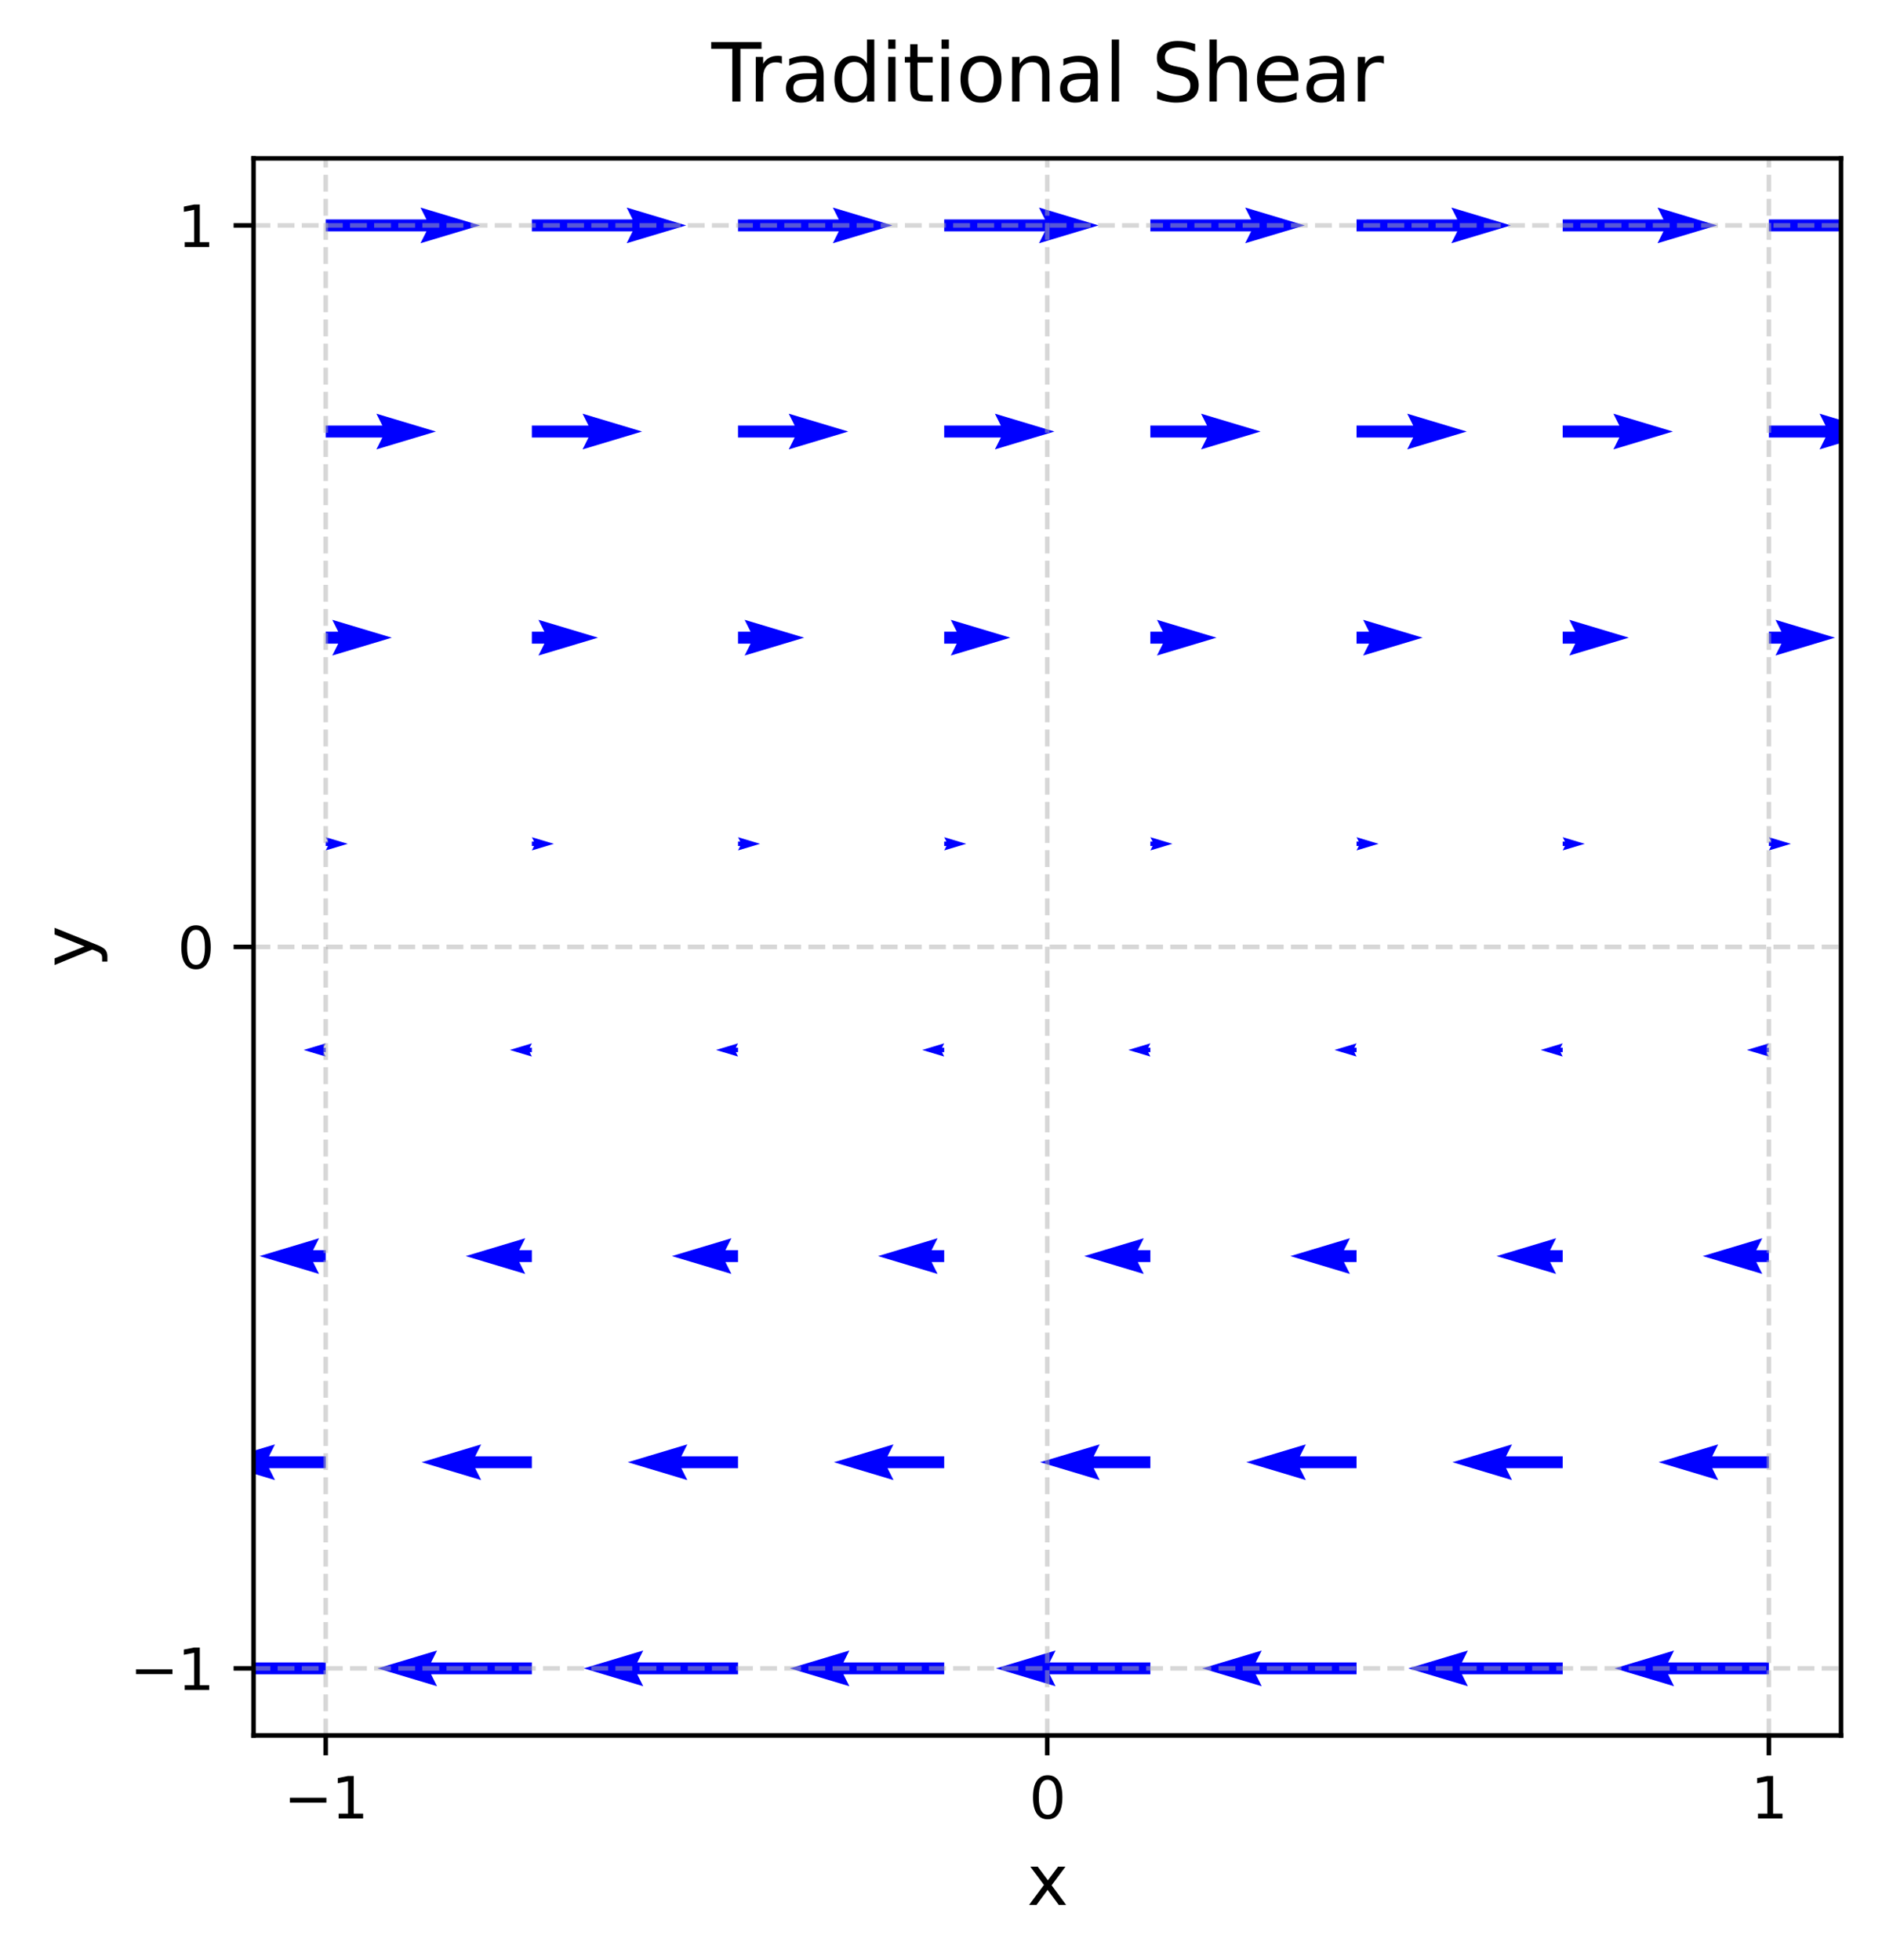 <?xml version="1.0" encoding="utf-8" standalone="no"?>
<!DOCTYPE svg PUBLIC "-//W3C//DTD SVG 1.1//EN"
  "http://www.w3.org/Graphics/SVG/1.1/DTD/svg11.dtd">
<svg xmlns:xlink="http://www.w3.org/1999/xlink" width="330.756pt" height="344.53pt" viewBox="0 0 330.756 344.53" xmlns="http://www.w3.org/2000/svg" version="1.1">
 <defs>
  <style type="text/css">*{stroke-linejoin: round; stroke-linecap: butt}</style>
 </defs>
 <g id="figure_1">
  <g id="patch_1">
   <path d="M -0 344.53 
L 330.756 344.53 
L 330.756 0 
L -0 0 
z
" style="fill: #ffffff"/>
  </g>
  <g id="axes_1">
   <g id="patch_2">
    <path d="M 44.556 305.038 
L 323.556 305.038 
L 323.556 27.838 
L 44.556 27.838 
z
" style="fill: #ffffff"/>
   </g>
   <g id="Quiver_1">
    <path d="M 57.238 294.302 
L 39.529 294.302 
L 40.575 296.395 
L 30.113 293.256 
L 40.575 290.117 
L 39.529 292.21 
L 57.238 292.21 
L 57.238 294.302 
" clip-path="url(#p8321db68e5)" style="fill: #0000ff"/>
    <path d="M 93.472 294.302 
L 75.763 294.302 
L 76.809 296.395 
L 66.347 293.256 
L 76.809 290.117 
L 75.763 292.21 
L 93.472 292.21 
L 93.472 294.302 
" clip-path="url(#p8321db68e5)" style="fill: #0000ff"/>
    <path d="M 129.705 294.302 
L 111.997 294.302 
L 113.043 296.395 
L 102.58 293.256 
L 113.043 290.117 
L 111.997 292.21 
L 129.705 292.21 
L 129.705 294.302 
" clip-path="url(#p8321db68e5)" style="fill: #0000ff"/>
    <path d="M 165.939 294.302 
L 148.23 294.302 
L 149.277 296.395 
L 138.814 293.256 
L 149.277 290.117 
L 148.23 292.21 
L 165.939 292.21 
L 165.939 294.302 
" clip-path="url(#p8321db68e5)" style="fill: #0000ff"/>
    <path d="M 202.173 294.302 
L 184.464 294.302 
L 185.51 296.395 
L 175.048 293.256 
L 185.51 290.117 
L 184.464 292.21 
L 202.173 292.21 
L 202.173 294.302 
" clip-path="url(#p8321db68e5)" style="fill: #0000ff"/>
    <path d="M 238.407 294.302 
L 220.698 294.302 
L 221.744 296.395 
L 211.282 293.256 
L 221.744 290.117 
L 220.698 292.21 
L 238.407 292.21 
L 238.407 294.302 
" clip-path="url(#p8321db68e5)" style="fill: #0000ff"/>
    <path d="M 274.64 294.302 
L 256.932 294.302 
L 257.978 296.395 
L 247.515 293.256 
L 257.978 290.117 
L 256.932 292.21 
L 274.64 292.21 
L 274.64 294.302 
" clip-path="url(#p8321db68e5)" style="fill: #0000ff"/>
    <path d="M 310.874 294.302 
L 293.165 294.302 
L 294.212 296.395 
L 283.749 293.256 
L 294.212 290.117 
L 293.165 292.21 
L 310.874 292.21 
L 310.874 294.302 
" clip-path="url(#p8321db68e5)" style="fill: #0000ff"/>
    <path d="M 57.238 258.068 
L 47.279 258.068 
L 48.325 260.161 
L 37.863 257.022 
L 48.325 253.883 
L 47.279 255.976 
L 57.238 255.976 
L 57.238 258.068 
" clip-path="url(#p8321db68e5)" style="fill: #0000ff"/>
    <path d="M 93.472 258.068 
L 83.513 258.068 
L 84.559 260.161 
L 74.097 257.022 
L 84.559 253.883 
L 83.513 255.976 
L 93.472 255.976 
L 93.472 258.068 
" clip-path="url(#p8321db68e5)" style="fill: #0000ff"/>
    <path d="M 129.705 258.068 
L 119.747 258.068 
L 120.793 260.161 
L 110.33 257.022 
L 120.793 253.883 
L 119.747 255.976 
L 129.705 255.976 
L 129.705 258.068 
" clip-path="url(#p8321db68e5)" style="fill: #0000ff"/>
    <path d="M 165.939 258.068 
L 155.98 258.068 
L 157.027 260.161 
L 146.564 257.022 
L 157.027 253.883 
L 155.98 255.976 
L 165.939 255.976 
L 165.939 258.068 
" clip-path="url(#p8321db68e5)" style="fill: #0000ff"/>
    <path d="M 202.173 258.068 
L 192.214 258.068 
L 193.26 260.161 
L 182.798 257.022 
L 193.26 253.883 
L 192.214 255.976 
L 202.173 255.976 
L 202.173 258.068 
" clip-path="url(#p8321db68e5)" style="fill: #0000ff"/>
    <path d="M 238.407 258.068 
L 228.448 258.068 
L 229.494 260.161 
L 219.032 257.022 
L 229.494 253.883 
L 228.448 255.976 
L 238.407 255.976 
L 238.407 258.068 
" clip-path="url(#p8321db68e5)" style="fill: #0000ff"/>
    <path d="M 274.64 258.068 
L 264.682 258.068 
L 265.728 260.161 
L 255.265 257.022 
L 265.728 253.883 
L 264.682 255.976 
L 274.64 255.976 
L 274.64 258.068 
" clip-path="url(#p8321db68e5)" style="fill: #0000ff"/>
    <path d="M 310.874 258.068 
L 300.915 258.068 
L 301.962 260.161 
L 291.499 257.022 
L 301.962 253.883 
L 300.915 255.976 
L 310.874 255.976 
L 310.874 258.068 
" clip-path="url(#p8321db68e5)" style="fill: #0000ff"/>
    <path d="M 57.238 221.835 
L 55.029 221.835 
L 56.075 223.927 
L 45.613 220.788 
L 56.075 217.65 
L 55.029 219.742 
L 57.238 219.742 
L 57.238 221.835 
" clip-path="url(#p8321db68e5)" style="fill: #0000ff"/>
    <path d="M 93.472 221.835 
L 91.263 221.835 
L 92.309 223.927 
L 81.847 220.788 
L 92.309 217.65 
L 91.263 219.742 
L 93.472 219.742 
L 93.472 221.835 
" clip-path="url(#p8321db68e5)" style="fill: #0000ff"/>
    <path d="M 129.705 221.835 
L 127.497 221.835 
L 128.543 223.927 
L 118.08 220.788 
L 128.543 217.65 
L 127.497 219.742 
L 129.705 219.742 
L 129.705 221.835 
" clip-path="url(#p8321db68e5)" style="fill: #0000ff"/>
    <path d="M 165.939 221.835 
L 163.73 221.835 
L 164.777 223.927 
L 154.314 220.788 
L 164.777 217.65 
L 163.73 219.742 
L 165.939 219.742 
L 165.939 221.835 
" clip-path="url(#p8321db68e5)" style="fill: #0000ff"/>
    <path d="M 202.173 221.835 
L 199.964 221.835 
L 201.01 223.927 
L 190.548 220.788 
L 201.01 217.65 
L 199.964 219.742 
L 202.173 219.742 
L 202.173 221.835 
" clip-path="url(#p8321db68e5)" style="fill: #0000ff"/>
    <path d="M 238.407 221.835 
L 236.198 221.835 
L 237.244 223.927 
L 226.782 220.788 
L 237.244 217.65 
L 236.198 219.742 
L 238.407 219.742 
L 238.407 221.835 
" clip-path="url(#p8321db68e5)" style="fill: #0000ff"/>
    <path d="M 274.64 221.835 
L 272.432 221.835 
L 273.478 223.927 
L 263.015 220.788 
L 273.478 217.65 
L 272.432 219.742 
L 274.64 219.742 
L 274.64 221.835 
" clip-path="url(#p8321db68e5)" style="fill: #0000ff"/>
    <path d="M 310.874 221.835 
L 308.665 221.835 
L 309.712 223.927 
L 299.249 220.788 
L 309.712 217.65 
L 308.665 219.742 
L 310.874 219.742 
L 310.874 221.835 
" clip-path="url(#p8321db68e5)" style="fill: #0000ff"/>
    <path d="M 57.238 184.942 
L 56.85 184.942 
L 57.238 185.717 
L 53.363 184.555 
L 57.238 183.392 
L 56.85 184.167 
L 57.238 184.167 
L 57.238 184.942 
" clip-path="url(#p8321db68e5)" style="fill: #0000ff"/>
    <path d="M 93.472 184.942 
L 93.084 184.942 
L 93.472 185.717 
L 89.597 184.555 
L 93.472 183.392 
L 93.084 184.167 
L 93.472 184.167 
L 93.472 184.942 
" clip-path="url(#p8321db68e5)" style="fill: #0000ff"/>
    <path d="M 129.705 184.942 
L 129.318 184.942 
L 129.705 185.717 
L 125.83 184.555 
L 129.705 183.392 
L 129.318 184.167 
L 129.705 184.167 
L 129.705 184.942 
" clip-path="url(#p8321db68e5)" style="fill: #0000ff"/>
    <path d="M 165.939 184.942 
L 165.552 184.942 
L 165.939 185.717 
L 162.064 184.555 
L 165.939 183.392 
L 165.552 184.167 
L 165.939 184.167 
L 165.939 184.942 
" clip-path="url(#p8321db68e5)" style="fill: #0000ff"/>
    <path d="M 202.173 184.942 
L 201.785 184.942 
L 202.173 185.717 
L 198.298 184.555 
L 202.173 183.392 
L 201.785 184.167 
L 202.173 184.167 
L 202.173 184.942 
" clip-path="url(#p8321db68e5)" style="fill: #0000ff"/>
    <path d="M 238.407 184.942 
L 238.019 184.942 
L 238.407 185.717 
L 234.532 184.555 
L 238.407 183.392 
L 238.019 184.167 
L 238.407 184.167 
L 238.407 184.942 
" clip-path="url(#p8321db68e5)" style="fill: #0000ff"/>
    <path d="M 274.64 184.942 
L 274.253 184.942 
L 274.64 185.717 
L 270.765 184.555 
L 274.64 183.392 
L 274.253 184.167 
L 274.64 184.167 
L 274.64 184.942 
" clip-path="url(#p8321db68e5)" style="fill: #0000ff"/>
    <path d="M 310.874 184.942 
L 310.487 184.942 
L 310.874 185.717 
L 306.999 184.555 
L 310.874 183.392 
L 310.487 184.167 
L 310.874 184.167 
L 310.874 184.942 
" clip-path="url(#p8321db68e5)" style="fill: #0000ff"/>
    <path d="M 57.238 147.933 
L 57.625 147.933 
L 57.238 147.158 
L 61.113 148.321 
L 57.238 149.483 
L 57.625 148.708 
L 57.238 148.708 
L 57.238 147.933 
" clip-path="url(#p8321db68e5)" style="fill: #0000ff"/>
    <path d="M 93.472 147.933 
L 93.859 147.933 
L 93.472 147.158 
L 97.347 148.321 
L 93.472 149.483 
L 93.859 148.708 
L 93.472 148.708 
L 93.472 147.933 
" clip-path="url(#p8321db68e5)" style="fill: #0000ff"/>
    <path d="M 129.705 147.933 
L 130.093 147.933 
L 129.705 147.158 
L 133.58 148.321 
L 129.705 149.483 
L 130.093 148.708 
L 129.705 148.708 
L 129.705 147.933 
" clip-path="url(#p8321db68e5)" style="fill: #0000ff"/>
    <path d="M 165.939 147.933 
L 166.327 147.933 
L 165.939 147.158 
L 169.814 148.321 
L 165.939 149.483 
L 166.327 148.708 
L 165.939 148.708 
L 165.939 147.933 
" clip-path="url(#p8321db68e5)" style="fill: #0000ff"/>
    <path d="M 202.173 147.933 
L 202.56 147.933 
L 202.173 147.158 
L 206.048 148.321 
L 202.173 149.483 
L 202.56 148.708 
L 202.173 148.708 
L 202.173 147.933 
" clip-path="url(#p8321db68e5)" style="fill: #0000ff"/>
    <path d="M 238.407 147.933 
L 238.794 147.933 
L 238.407 147.158 
L 242.282 148.321 
L 238.407 149.483 
L 238.794 148.708 
L 238.407 148.708 
L 238.407 147.933 
" clip-path="url(#p8321db68e5)" style="fill: #0000ff"/>
    <path d="M 274.64 147.933 
L 275.028 147.933 
L 274.64 147.158 
L 278.515 148.321 
L 274.64 149.483 
L 275.028 148.708 
L 274.64 148.708 
L 274.64 147.933 
" clip-path="url(#p8321db68e5)" style="fill: #0000ff"/>
    <path d="M 310.874 147.933 
L 311.262 147.933 
L 310.874 147.158 
L 314.749 148.321 
L 310.874 149.483 
L 311.262 148.708 
L 310.874 148.708 
L 310.874 147.933 
" clip-path="url(#p8321db68e5)" style="fill: #0000ff"/>
    <path d="M 57.238 111.041 
L 59.447 111.041 
L 58.4 108.948 
L 68.863 112.087 
L 58.4 115.226 
L 59.447 113.133 
L 57.238 113.133 
L 57.238 111.041 
" clip-path="url(#p8321db68e5)" style="fill: #0000ff"/>
    <path d="M 93.472 111.041 
L 95.68 111.041 
L 94.634 108.948 
L 105.097 112.087 
L 94.634 115.226 
L 95.68 113.133 
L 93.472 113.133 
L 93.472 111.041 
" clip-path="url(#p8321db68e5)" style="fill: #0000ff"/>
    <path d="M 129.705 111.041 
L 131.914 111.041 
L 130.868 108.948 
L 141.33 112.087 
L 130.868 115.226 
L 131.914 113.133 
L 129.705 113.133 
L 129.705 111.041 
" clip-path="url(#p8321db68e5)" style="fill: #0000ff"/>
    <path d="M 165.939 111.041 
L 168.148 111.041 
L 167.102 108.948 
L 177.564 112.087 
L 167.102 115.226 
L 168.148 113.133 
L 165.939 113.133 
L 165.939 111.041 
" clip-path="url(#p8321db68e5)" style="fill: #0000ff"/>
    <path d="M 202.173 111.041 
L 204.382 111.041 
L 203.335 108.948 
L 213.798 112.087 
L 203.335 115.226 
L 204.382 113.133 
L 202.173 113.133 
L 202.173 111.041 
" clip-path="url(#p8321db68e5)" style="fill: #0000ff"/>
    <path d="M 238.407 111.041 
L 240.615 111.041 
L 239.569 108.948 
L 250.032 112.087 
L 239.569 115.226 
L 240.615 113.133 
L 238.407 113.133 
L 238.407 111.041 
" clip-path="url(#p8321db68e5)" style="fill: #0000ff"/>
    <path d="M 274.64 111.041 
L 276.849 111.041 
L 275.803 108.948 
L 286.265 112.087 
L 275.803 115.226 
L 276.849 113.133 
L 274.64 113.133 
L 274.64 111.041 
" clip-path="url(#p8321db68e5)" style="fill: #0000ff"/>
    <path d="M 310.874 111.041 
L 313.083 111.041 
L 312.037 108.948 
L 322.499 112.087 
L 312.037 115.226 
L 313.083 113.133 
L 310.874 113.133 
L 310.874 111.041 
" clip-path="url(#p8321db68e5)" style="fill: #0000ff"/>
    <path d="M 57.238 74.807 
L 67.197 74.807 
L 66.15 72.715 
L 76.613 75.853 
L 66.15 78.992 
L 67.197 76.9 
L 57.238 76.9 
L 57.238 74.807 
" clip-path="url(#p8321db68e5)" style="fill: #0000ff"/>
    <path d="M 93.472 74.807 
L 103.43 74.807 
L 102.384 72.715 
L 112.847 75.853 
L 102.384 78.992 
L 103.43 76.9 
L 93.472 76.9 
L 93.472 74.807 
" clip-path="url(#p8321db68e5)" style="fill: #0000ff"/>
    <path d="M 129.705 74.807 
L 139.664 74.807 
L 138.618 72.715 
L 149.08 75.853 
L 138.618 78.992 
L 139.664 76.9 
L 129.705 76.9 
L 129.705 74.807 
" clip-path="url(#p8321db68e5)" style="fill: #0000ff"/>
    <path d="M 165.939 74.807 
L 175.898 74.807 
L 174.852 72.715 
L 185.314 75.853 
L 174.852 78.992 
L 175.898 76.9 
L 165.939 76.9 
L 165.939 74.807 
" clip-path="url(#p8321db68e5)" style="fill: #0000ff"/>
    <path d="M 202.173 74.807 
L 212.132 74.807 
L 211.085 72.715 
L 221.548 75.853 
L 211.085 78.992 
L 212.132 76.9 
L 202.173 76.9 
L 202.173 74.807 
" clip-path="url(#p8321db68e5)" style="fill: #0000ff"/>
    <path d="M 238.407 74.807 
L 248.365 74.807 
L 247.319 72.715 
L 257.782 75.853 
L 247.319 78.992 
L 248.365 76.9 
L 238.407 76.9 
L 238.407 74.807 
" clip-path="url(#p8321db68e5)" style="fill: #0000ff"/>
    <path d="M 274.64 74.807 
L 284.599 74.807 
L 283.553 72.715 
L 294.015 75.853 
L 283.553 78.992 
L 284.599 76.9 
L 274.64 76.9 
L 274.64 74.807 
" clip-path="url(#p8321db68e5)" style="fill: #0000ff"/>
    <path d="M 310.874 74.807 
L 320.833 74.807 
L 319.787 72.715 
L 330.249 75.853 
L 319.787 78.992 
L 320.833 76.9 
L 310.874 76.9 
L 310.874 74.807 
" clip-path="url(#p8321db68e5)" style="fill: #0000ff"/>
    <path d="M 57.238 38.573 
L 74.947 38.573 
L 73.9 36.481 
L 84.363 39.62 
L 73.9 42.758 
L 74.947 40.666 
L 57.238 40.666 
L 57.238 38.573 
" clip-path="url(#p8321db68e5)" style="fill: #0000ff"/>
    <path d="M 93.472 38.573 
L 111.18 38.573 
L 110.134 36.481 
L 120.597 39.62 
L 110.134 42.758 
L 111.18 40.666 
L 93.472 40.666 
L 93.472 38.573 
" clip-path="url(#p8321db68e5)" style="fill: #0000ff"/>
    <path d="M 129.705 38.573 
L 147.414 38.573 
L 146.368 36.481 
L 156.83 39.62 
L 146.368 42.758 
L 147.414 40.666 
L 129.705 40.666 
L 129.705 38.573 
" clip-path="url(#p8321db68e5)" style="fill: #0000ff"/>
    <path d="M 165.939 38.573 
L 183.648 38.573 
L 182.602 36.481 
L 193.064 39.62 
L 182.602 42.758 
L 183.648 40.666 
L 165.939 40.666 
L 165.939 38.573 
" clip-path="url(#p8321db68e5)" style="fill: #0000ff"/>
    <path d="M 202.173 38.573 
L 219.882 38.573 
L 218.835 36.481 
L 229.298 39.62 
L 218.835 42.758 
L 219.882 40.666 
L 202.173 40.666 
L 202.173 38.573 
" clip-path="url(#p8321db68e5)" style="fill: #0000ff"/>
    <path d="M 238.407 38.573 
L 256.115 38.573 
L 255.069 36.481 
L 265.532 39.62 
L 255.069 42.758 
L 256.115 40.666 
L 238.407 40.666 
L 238.407 38.573 
" clip-path="url(#p8321db68e5)" style="fill: #0000ff"/>
    <path d="M 274.64 38.573 
L 292.349 38.573 
L 291.303 36.481 
L 301.765 39.62 
L 291.303 42.758 
L 292.349 40.666 
L 274.64 40.666 
L 274.64 38.573 
" clip-path="url(#p8321db68e5)" style="fill: #0000ff"/>
    <path d="M 310.874 38.573 
L 328.583 38.573 
L 327.537 36.481 
L 337.999 39.62 
L 327.537 42.758 
L 328.583 40.666 
L 310.874 40.666 
L 310.874 38.573 
" clip-path="url(#p8321db68e5)" style="fill: #0000ff"/>
   </g>
   <g id="matplotlib.axis_1">
    <g id="xtick_1">
     <g id="line2d_1">
      <path d="M 57.238 305.038 
L 57.238 27.838 
" clip-path="url(#p8321db68e5)" style="fill: none; stroke-dasharray: 2.96,1.28; stroke-dashoffset: 0; stroke: #b0b0b0; stroke-opacity: 0.5; stroke-width: 0.8"/>
     </g>
     <g id="line2d_2">
      <defs>
       <path id="m1e733dbfac" d="M 0 0 
L 0 3.5 
" style="stroke: #000000; stroke-width: 0.8"/>
      </defs>
      <g>
       <use xlink:href="#m1e733dbfac" x="57.238" y="305.038" style="stroke: #000000; stroke-width: 0.8"/>
      </g>
     </g>
     <g id="text_1">
      <!-- −1 -->
      <g transform="translate(49.867 319.636) scale(0.1 -0.1)">
       <defs>
        <path id="DejaVuSans-2212" d="M 678 2272 
L 4684 2272 
L 4684 1741 
L 678 1741 
L 678 2272 
z
" transform="scale(0.016)"/>
        <path id="DejaVuSans-31" d="M 794 531 
L 1825 531 
L 1825 4091 
L 703 3866 
L 703 4441 
L 1819 4666 
L 2450 4666 
L 2450 531 
L 3481 531 
L 3481 0 
L 794 0 
L 794 531 
z
" transform="scale(0.016)"/>
       </defs>
       <use xlink:href="#DejaVuSans-2212"/>
       <use xlink:href="#DejaVuSans-31" transform="translate(83.789 0)"/>
      </g>
     </g>
    </g>
    <g id="xtick_2">
     <g id="line2d_3">
      <path d="M 184.056 305.038 
L 184.056 27.838 
" clip-path="url(#p8321db68e5)" style="fill: none; stroke-dasharray: 2.96,1.28; stroke-dashoffset: 0; stroke: #b0b0b0; stroke-opacity: 0.5; stroke-width: 0.8"/>
     </g>
     <g id="line2d_4">
      <g>
       <use xlink:href="#m1e733dbfac" x="184.056" y="305.038" style="stroke: #000000; stroke-width: 0.8"/>
      </g>
     </g>
     <g id="text_2">
      <!-- 0 -->
      <g transform="translate(180.875 319.636) scale(0.1 -0.1)">
       <defs>
        <path id="DejaVuSans-30" d="M 2034 4250 
Q 1547 4250 1301 3770 
Q 1056 3291 1056 2328 
Q 1056 1369 1301 889 
Q 1547 409 2034 409 
Q 2525 409 2770 889 
Q 3016 1369 3016 2328 
Q 3016 3291 2770 3770 
Q 2525 4250 2034 4250 
z
M 2034 4750 
Q 2819 4750 3233 4129 
Q 3647 3509 3647 2328 
Q 3647 1150 3233 529 
Q 2819 -91 2034 -91 
Q 1250 -91 836 529 
Q 422 1150 422 2328 
Q 422 3509 836 4129 
Q 1250 4750 2034 4750 
z
" transform="scale(0.016)"/>
       </defs>
       <use xlink:href="#DejaVuSans-30"/>
      </g>
     </g>
    </g>
    <g id="xtick_3">
     <g id="line2d_5">
      <path d="M 310.874 305.038 
L 310.874 27.838 
" clip-path="url(#p8321db68e5)" style="fill: none; stroke-dasharray: 2.96,1.28; stroke-dashoffset: 0; stroke: #b0b0b0; stroke-opacity: 0.5; stroke-width: 0.8"/>
     </g>
     <g id="line2d_6">
      <g>
       <use xlink:href="#m1e733dbfac" x="310.874" y="305.038" style="stroke: #000000; stroke-width: 0.8"/>
      </g>
     </g>
     <g id="text_3">
      <!-- 1 -->
      <g transform="translate(307.693 319.636) scale(0.1 -0.1)">
       <use xlink:href="#DejaVuSans-31"/>
      </g>
     </g>
    </g>
    <g id="text_4">
     <!-- x -->
     <g transform="translate(180.505 334.834) scale(0.12 -0.12)">
      <defs>
       <path id="DejaVuSans-78" d="M 3513 3500 
L 2247 1797 
L 3578 0 
L 2900 0 
L 1881 1375 
L 863 0 
L 184 0 
L 1544 1831 
L 300 3500 
L 978 3500 
L 1906 2253 
L 2834 3500 
L 3513 3500 
z
" transform="scale(0.016)"/>
      </defs>
      <use xlink:href="#DejaVuSans-78"/>
     </g>
    </g>
   </g>
   <g id="matplotlib.axis_2">
    <g id="ytick_1">
     <g id="line2d_7">
      <path d="M 44.556 293.256 
L 323.556 293.256 
" clip-path="url(#p8321db68e5)" style="fill: none; stroke-dasharray: 2.96,1.28; stroke-dashoffset: 0; stroke: #b0b0b0; stroke-opacity: 0.5; stroke-width: 0.8"/>
     </g>
     <g id="line2d_8">
      <defs>
       <path id="md0b9688b8d" d="M 0 0 
L -3.5 0 
" style="stroke: #000000; stroke-width: 0.8"/>
      </defs>
      <g>
       <use xlink:href="#md0b9688b8d" x="44.556" y="293.256" style="stroke: #000000; stroke-width: 0.8"/>
      </g>
     </g>
     <g id="text_5">
      <!-- −1 -->
      <g transform="translate(22.814 297.055) scale(0.1 -0.1)">
       <use xlink:href="#DejaVuSans-2212"/>
       <use xlink:href="#DejaVuSans-31" transform="translate(83.789 0)"/>
      </g>
     </g>
    </g>
    <g id="ytick_2">
     <g id="line2d_9">
      <path d="M 44.556 166.438 
L 323.556 166.438 
" clip-path="url(#p8321db68e5)" style="fill: none; stroke-dasharray: 2.96,1.28; stroke-dashoffset: 0; stroke: #b0b0b0; stroke-opacity: 0.5; stroke-width: 0.8"/>
     </g>
     <g id="line2d_10">
      <g>
       <use xlink:href="#md0b9688b8d" x="44.556" y="166.438" style="stroke: #000000; stroke-width: 0.8"/>
      </g>
     </g>
     <g id="text_6">
      <!-- 0 -->
      <g transform="translate(31.193 170.237) scale(0.1 -0.1)">
       <use xlink:href="#DejaVuSans-30"/>
      </g>
     </g>
    </g>
    <g id="ytick_3">
     <g id="line2d_11">
      <path d="M 44.556 39.62 
L 323.556 39.62 
" clip-path="url(#p8321db68e5)" style="fill: none; stroke-dasharray: 2.96,1.28; stroke-dashoffset: 0; stroke: #b0b0b0; stroke-opacity: 0.5; stroke-width: 0.8"/>
     </g>
     <g id="line2d_12">
      <g>
       <use xlink:href="#md0b9688b8d" x="44.556" y="39.62" style="stroke: #000000; stroke-width: 0.8"/>
      </g>
     </g>
     <g id="text_7">
      <!-- 1 -->
      <g transform="translate(31.193 43.419) scale(0.1 -0.1)">
       <use xlink:href="#DejaVuSans-31"/>
      </g>
     </g>
    </g>
    <g id="text_8">
     <!-- y -->
     <g transform="translate(16.318 169.989) rotate(-90) scale(0.12 -0.12)">
      <defs>
       <path id="DejaVuSans-79" d="M 2059 -325 
Q 1816 -950 1584 -1140 
Q 1353 -1331 966 -1331 
L 506 -1331 
L 506 -850 
L 844 -850 
Q 1081 -850 1212 -737 
Q 1344 -625 1503 -206 
L 1606 56 
L 191 3500 
L 800 3500 
L 1894 763 
L 2988 3500 
L 3597 3500 
L 2059 -325 
z
" transform="scale(0.016)"/>
      </defs>
      <use xlink:href="#DejaVuSans-79"/>
     </g>
    </g>
   </g>
   <g id="patch_3">
    <path d="M 44.556 305.038 
L 44.556 27.838 
" style="fill: none; stroke: #000000; stroke-width: 0.8; stroke-linejoin: miter; stroke-linecap: square"/>
   </g>
   <g id="patch_4">
    <path d="M 323.556 305.038 
L 323.556 27.838 
" style="fill: none; stroke: #000000; stroke-width: 0.8; stroke-linejoin: miter; stroke-linecap: square"/>
   </g>
   <g id="patch_5">
    <path d="M 44.556 305.038 
L 323.556 305.038 
" style="fill: none; stroke: #000000; stroke-width: 0.8; stroke-linejoin: miter; stroke-linecap: square"/>
   </g>
   <g id="patch_6">
    <path d="M 44.556 27.838 
L 323.556 27.838 
" style="fill: none; stroke: #000000; stroke-width: 0.8; stroke-linejoin: miter; stroke-linecap: square"/>
   </g>
   <g id="text_9">
    <!-- Traditional Shear -->
    <g transform="translate(125.035 17.838) scale(0.14 -0.14)">
     <defs>
      <path id="DejaVuSans-54" d="M -19 4666 
L 3928 4666 
L 3928 4134 
L 2272 4134 
L 2272 0 
L 1638 0 
L 1638 4134 
L -19 4134 
L -19 4666 
z
" transform="scale(0.016)"/>
      <path id="DejaVuSans-72" d="M 2631 2963 
Q 2534 3019 2420 3045 
Q 2306 3072 2169 3072 
Q 1681 3072 1420 2755 
Q 1159 2438 1159 1844 
L 1159 0 
L 581 0 
L 581 3500 
L 1159 3500 
L 1159 2956 
Q 1341 3275 1631 3429 
Q 1922 3584 2338 3584 
Q 2397 3584 2469 3576 
Q 2541 3569 2628 3553 
L 2631 2963 
z
" transform="scale(0.016)"/>
      <path id="DejaVuSans-61" d="M 2194 1759 
Q 1497 1759 1228 1600 
Q 959 1441 959 1056 
Q 959 750 1161 570 
Q 1363 391 1709 391 
Q 2188 391 2477 730 
Q 2766 1069 2766 1631 
L 2766 1759 
L 2194 1759 
z
M 3341 1997 
L 3341 0 
L 2766 0 
L 2766 531 
Q 2569 213 2275 61 
Q 1981 -91 1556 -91 
Q 1019 -91 701 211 
Q 384 513 384 1019 
Q 384 1609 779 1909 
Q 1175 2209 1959 2209 
L 2766 2209 
L 2766 2266 
Q 2766 2663 2505 2880 
Q 2244 3097 1772 3097 
Q 1472 3097 1187 3025 
Q 903 2953 641 2809 
L 641 3341 
Q 956 3463 1253 3523 
Q 1550 3584 1831 3584 
Q 2591 3584 2966 3190 
Q 3341 2797 3341 1997 
z
" transform="scale(0.016)"/>
      <path id="DejaVuSans-64" d="M 2906 2969 
L 2906 4863 
L 3481 4863 
L 3481 0 
L 2906 0 
L 2906 525 
Q 2725 213 2448 61 
Q 2172 -91 1784 -91 
Q 1150 -91 751 415 
Q 353 922 353 1747 
Q 353 2572 751 3078 
Q 1150 3584 1784 3584 
Q 2172 3584 2448 3432 
Q 2725 3281 2906 2969 
z
M 947 1747 
Q 947 1113 1208 752 
Q 1469 391 1925 391 
Q 2381 391 2643 752 
Q 2906 1113 2906 1747 
Q 2906 2381 2643 2742 
Q 2381 3103 1925 3103 
Q 1469 3103 1208 2742 
Q 947 2381 947 1747 
z
" transform="scale(0.016)"/>
      <path id="DejaVuSans-69" d="M 603 3500 
L 1178 3500 
L 1178 0 
L 603 0 
L 603 3500 
z
M 603 4863 
L 1178 4863 
L 1178 4134 
L 603 4134 
L 603 4863 
z
" transform="scale(0.016)"/>
      <path id="DejaVuSans-74" d="M 1172 4494 
L 1172 3500 
L 2356 3500 
L 2356 3053 
L 1172 3053 
L 1172 1153 
Q 1172 725 1289 603 
Q 1406 481 1766 481 
L 2356 481 
L 2356 0 
L 1766 0 
Q 1100 0 847 248 
Q 594 497 594 1153 
L 594 3053 
L 172 3053 
L 172 3500 
L 594 3500 
L 594 4494 
L 1172 4494 
z
" transform="scale(0.016)"/>
      <path id="DejaVuSans-6f" d="M 1959 3097 
Q 1497 3097 1228 2736 
Q 959 2375 959 1747 
Q 959 1119 1226 758 
Q 1494 397 1959 397 
Q 2419 397 2687 759 
Q 2956 1122 2956 1747 
Q 2956 2369 2687 2733 
Q 2419 3097 1959 3097 
z
M 1959 3584 
Q 2709 3584 3137 3096 
Q 3566 2609 3566 1747 
Q 3566 888 3137 398 
Q 2709 -91 1959 -91 
Q 1206 -91 779 398 
Q 353 888 353 1747 
Q 353 2609 779 3096 
Q 1206 3584 1959 3584 
z
" transform="scale(0.016)"/>
      <path id="DejaVuSans-6e" d="M 3513 2113 
L 3513 0 
L 2938 0 
L 2938 2094 
Q 2938 2591 2744 2837 
Q 2550 3084 2163 3084 
Q 1697 3084 1428 2787 
Q 1159 2491 1159 1978 
L 1159 0 
L 581 0 
L 581 3500 
L 1159 3500 
L 1159 2956 
Q 1366 3272 1645 3428 
Q 1925 3584 2291 3584 
Q 2894 3584 3203 3211 
Q 3513 2838 3513 2113 
z
" transform="scale(0.016)"/>
      <path id="DejaVuSans-6c" d="M 603 4863 
L 1178 4863 
L 1178 0 
L 603 0 
L 603 4863 
z
" transform="scale(0.016)"/>
      <path id="DejaVuSans-20" transform="scale(0.016)"/>
      <path id="DejaVuSans-53" d="M 3425 4513 
L 3425 3897 
Q 3066 4069 2747 4153 
Q 2428 4238 2131 4238 
Q 1616 4238 1336 4038 
Q 1056 3838 1056 3469 
Q 1056 3159 1242 3001 
Q 1428 2844 1947 2747 
L 2328 2669 
Q 3034 2534 3370 2195 
Q 3706 1856 3706 1288 
Q 3706 609 3251 259 
Q 2797 -91 1919 -91 
Q 1588 -91 1214 -16 
Q 841 59 441 206 
L 441 856 
Q 825 641 1194 531 
Q 1563 422 1919 422 
Q 2459 422 2753 634 
Q 3047 847 3047 1241 
Q 3047 1584 2836 1778 
Q 2625 1972 2144 2069 
L 1759 2144 
Q 1053 2284 737 2584 
Q 422 2884 422 3419 
Q 422 4038 858 4394 
Q 1294 4750 2059 4750 
Q 2388 4750 2728 4690 
Q 3069 4631 3425 4513 
z
" transform="scale(0.016)"/>
      <path id="DejaVuSans-68" d="M 3513 2113 
L 3513 0 
L 2938 0 
L 2938 2094 
Q 2938 2591 2744 2837 
Q 2550 3084 2163 3084 
Q 1697 3084 1428 2787 
Q 1159 2491 1159 1978 
L 1159 0 
L 581 0 
L 581 4863 
L 1159 4863 
L 1159 2956 
Q 1366 3272 1645 3428 
Q 1925 3584 2291 3584 
Q 2894 3584 3203 3211 
Q 3513 2838 3513 2113 
z
" transform="scale(0.016)"/>
      <path id="DejaVuSans-65" d="M 3597 1894 
L 3597 1613 
L 953 1613 
Q 991 1019 1311 708 
Q 1631 397 2203 397 
Q 2534 397 2845 478 
Q 3156 559 3463 722 
L 3463 178 
Q 3153 47 2828 -22 
Q 2503 -91 2169 -91 
Q 1331 -91 842 396 
Q 353 884 353 1716 
Q 353 2575 817 3079 
Q 1281 3584 2069 3584 
Q 2775 3584 3186 3129 
Q 3597 2675 3597 1894 
z
M 3022 2063 
Q 3016 2534 2758 2815 
Q 2500 3097 2075 3097 
Q 1594 3097 1305 2825 
Q 1016 2553 972 2059 
L 3022 2063 
z
" transform="scale(0.016)"/>
     </defs>
     <use xlink:href="#DejaVuSans-54"/>
     <use xlink:href="#DejaVuSans-72" transform="translate(46.334 0)"/>
     <use xlink:href="#DejaVuSans-61" transform="translate(87.447 0)"/>
     <use xlink:href="#DejaVuSans-64" transform="translate(148.727 0)"/>
     <use xlink:href="#DejaVuSans-69" transform="translate(212.203 0)"/>
     <use xlink:href="#DejaVuSans-74" transform="translate(239.986 0)"/>
     <use xlink:href="#DejaVuSans-69" transform="translate(279.195 0)"/>
     <use xlink:href="#DejaVuSans-6f" transform="translate(306.979 0)"/>
     <use xlink:href="#DejaVuSans-6e" transform="translate(368.16 0)"/>
     <use xlink:href="#DejaVuSans-61" transform="translate(431.539 0)"/>
     <use xlink:href="#DejaVuSans-6c" transform="translate(492.818 0)"/>
     <use xlink:href="#DejaVuSans-20" transform="translate(520.602 0)"/>
     <use xlink:href="#DejaVuSans-53" transform="translate(552.389 0)"/>
     <use xlink:href="#DejaVuSans-68" transform="translate(615.865 0)"/>
     <use xlink:href="#DejaVuSans-65" transform="translate(679.244 0)"/>
     <use xlink:href="#DejaVuSans-61" transform="translate(740.768 0)"/>
     <use xlink:href="#DejaVuSans-72" transform="translate(802.047 0)"/>
    </g>
   </g>
  </g>
 </g>
 <defs>
  <clipPath id="p8321db68e5">
   <rect x="44.556" y="27.838" width="279" height="277.2"/>
  </clipPath>
 </defs>
</svg>

